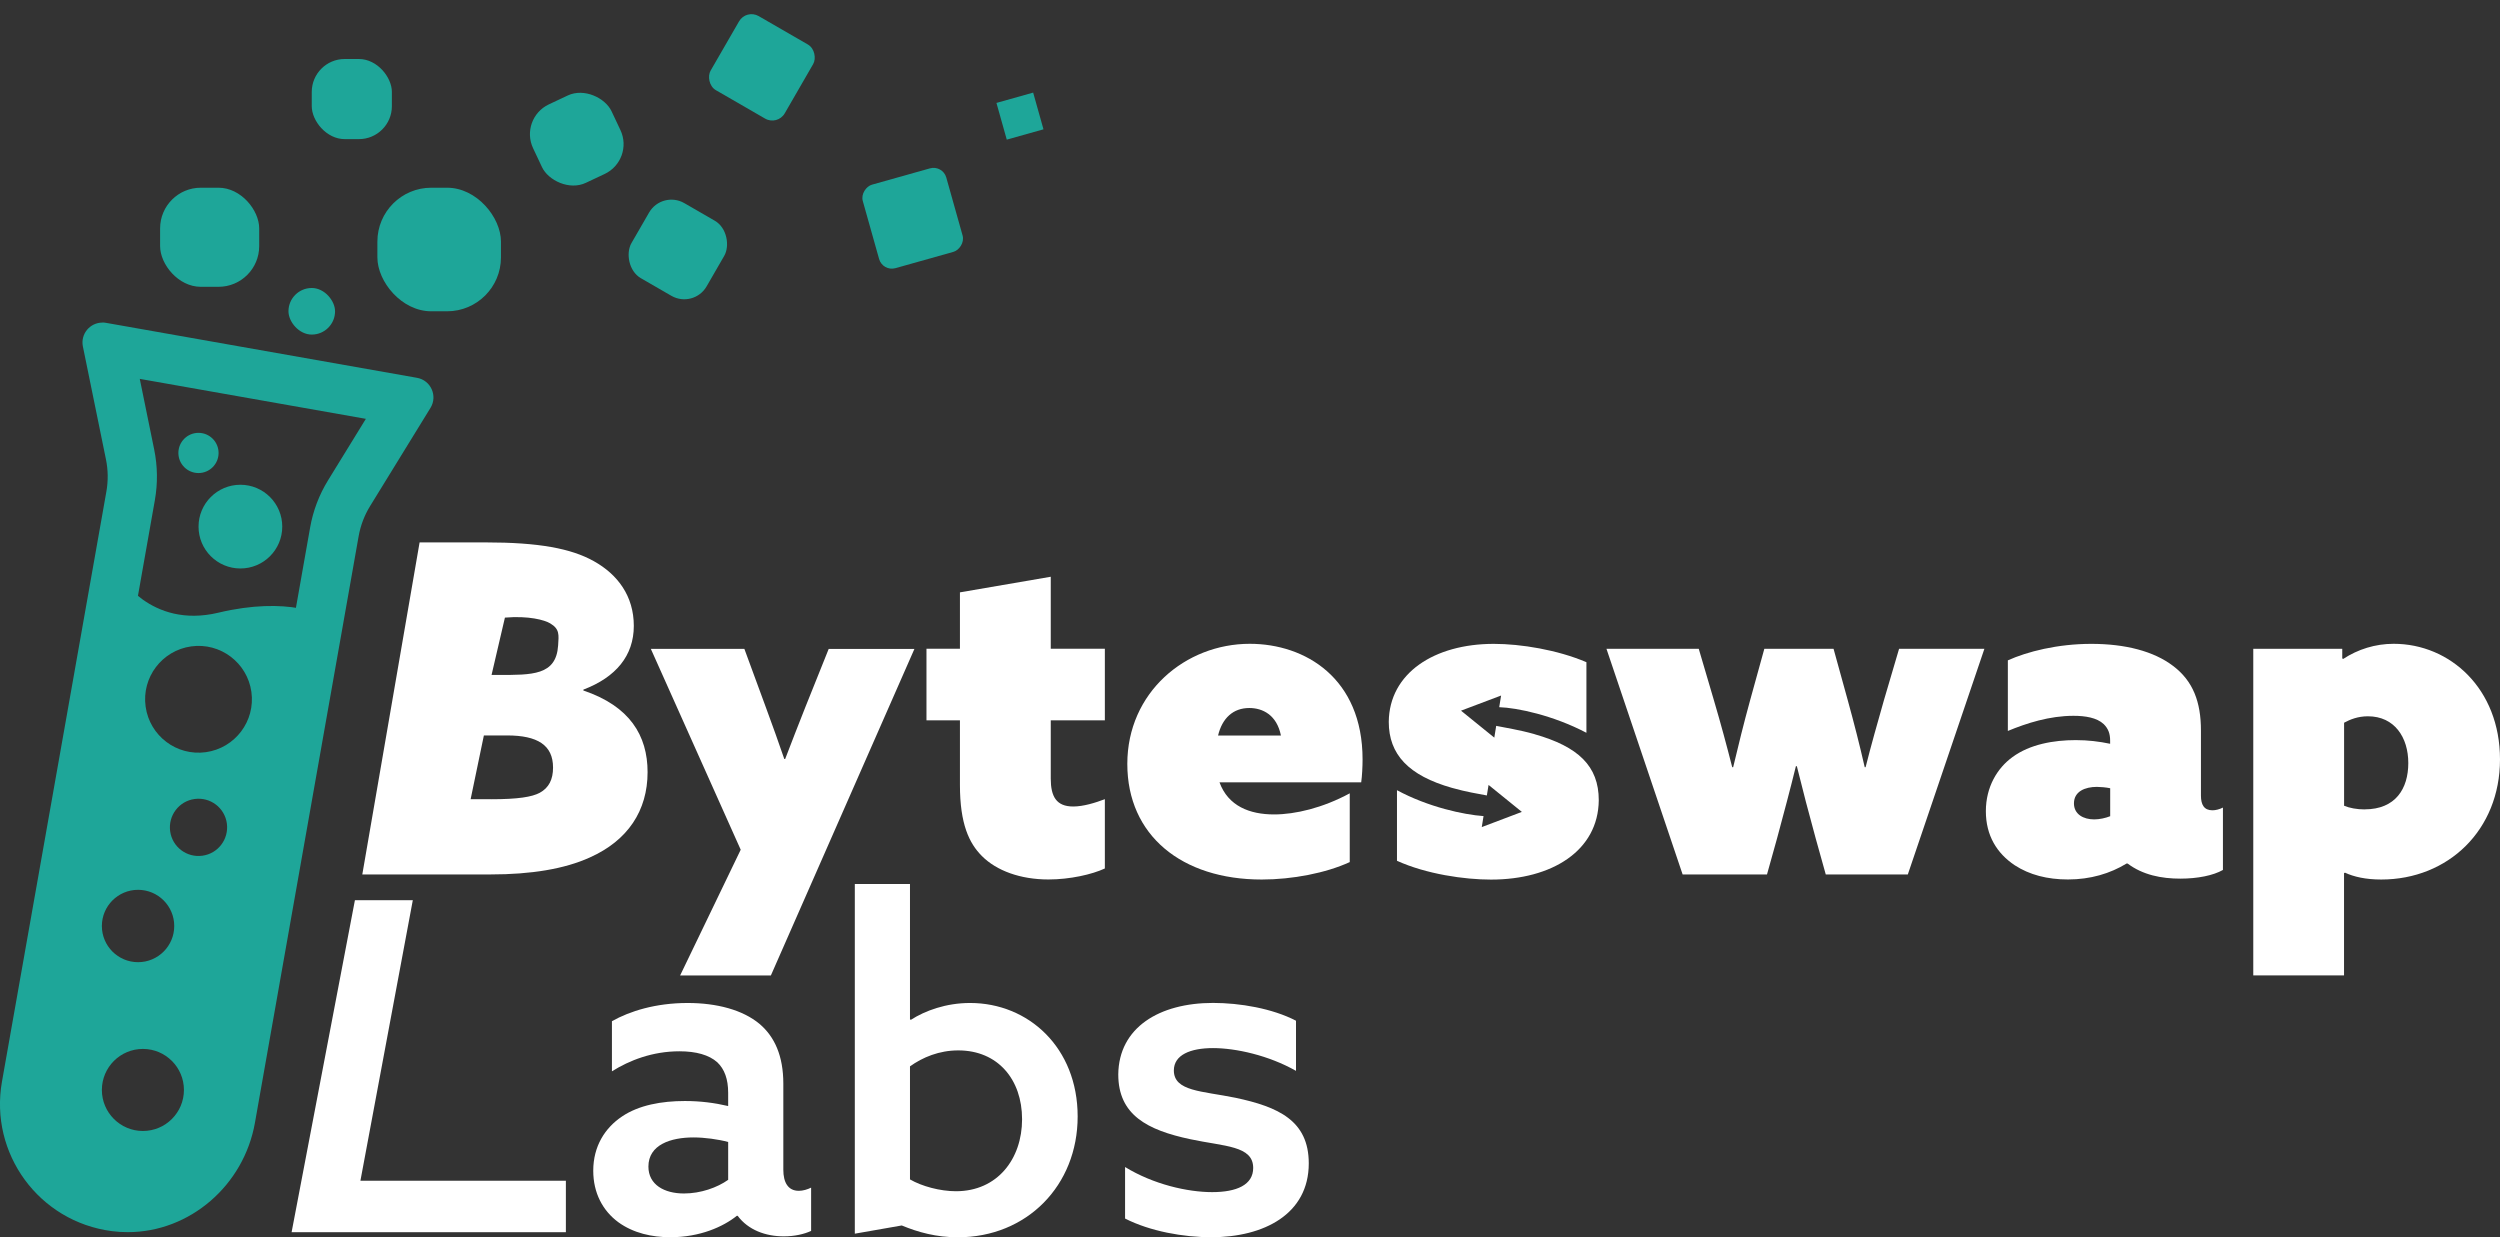 <?xml version="1.0" encoding="UTF-8" standalone="no"?>
<svg
   id="Layer_1"
   data-name="Layer 1"
   viewBox="0 0 422.84 209.26"
   version="1.1"
   sodipodi:docname="byteswap_color.svg"
   inkscape:version="1.2.2 (b0a8486541, 2022-12-01)"
   xmlns:inkscape="http://www.inkscape.org/namespaces/inkscape"
   xmlns:sodipodi="http://sodipodi.sourceforge.net/DTD/sodipodi-0.dtd"
   xmlns="http://www.w3.org/2000/svg"
   xmlns:svg="http://www.w3.org/2000/svg">
  <rect x="0" y="0" width="422.84" height="209.26" fill="#333333" stroke="none"/>
  <sodipodi:namedview
     id="namedview61"
     pagecolor="#ffffff"
     bordercolor="#000000"
     borderopacity="0.25"
     inkscape:showpageshadow="2"
     inkscape:pageopacity="0.0"
     inkscape:pagecheckerboard="0"
     inkscape:deskcolor="#d1d1d1"
     showgrid="false"
     inkscape:zoom="1.1346418"
     inkscape:cx="306.70471"
     inkscape:cy="118.09894"
     inkscape:window-width="1720"
     inkscape:window-height="1371"
     inkscape:window-x="20"
     inkscape:window-y="20"
     inkscape:window-maximized="0"
     inkscape:current-layer="Layer_1" />
  <defs
     id="defs4">
    <style
       id="style2">
      .cls-1 {
        fill: #231f20;
      }
    </style>
  </defs>
  <rect
     class="cls-1"
     x="27.08"
     y="31.75"
     width="16.76"
     height="16.76"
     rx="6.88"
     ry="6.88"
     id="rect6"
     style="fill:#1ea699;fill-opacity:1" />
  <rect
     class="cls-1"
     x="63.83"
     y="31.75"
     width="20.9"
     height="20.9"
     rx="9.11"
     ry="9.11"
     id="rect8"
     style="fill:#1ea699;fill-opacity:1" />
  <rect
     class="cls-1"
     x="90.22"
     y="16.21"
     width="14.67"
     height="14.67"
     rx="5.57"
     ry="5.57"
     transform="translate(-.73 43.84) rotate(-25.24)"
     id="rect10"
     style="fill:#1ea699;fill-opacity:1" />
  <rect
     class="cls-1"
     x="107.31"
     y="34.86"
     width="14.67"
     height="14.67"
     rx="4.36"
     ry="4.36"
     transform="translate(36.46 -51.67) rotate(30)"
     id="rect12"
     style="fill:#1ea699;fill-opacity:1" />
  <rect
     class="cls-1"
     x="147.03"
     y="29.58"
     width="14.67"
     height="14.67"
     rx="2.24"
     ry="2.24"
     transform="translate(160.63 195.51) rotate(-105.71)"
     id="rect14"
     style="fill:#1ea699;fill-opacity:1" />
  <rect
     class="cls-1"
     x="169.28"
     y="16.42"
     width="6.45"
     height="6.45"
     transform="translate(200.31 191.02) rotate(-105.71)"
     id="rect16"
     style="fill:#1ea699;fill-opacity:1" />
  <rect
     class="cls-1"
     x="121.63"
     y="4.16"
     width="14.47"
     height="14.47"
     rx="2.43"
     ry="2.43"
     transform="translate(22.96 -62.91) rotate(30)"
     id="rect18"
     style="fill:#1ea699;fill-opacity:1" />
  <rect
     class="cls-1"
     x="52.73"
     y="9.98"
     width="13.55"
     height="13.55"
     rx="5.57"
     ry="5.57"
     id="rect20"
     style="fill:#1ea699;fill-opacity:1" />
  <rect
     class="cls-1"
     x="48.79"
     y="48.71"
     width="7.88"
     height="7.88"
     rx="3.94"
     ry="3.94"
     id="rect22"
     style="fill:#1ea699;fill-opacity:1" />
  <g
     id="g40"
     style="fill:#ffffff">
    <path
       class="cls-1"
       d="m70.97,91.74h11.18c8.92,0,14.43,1.01,18.3,3.18,4.03,2.25,6.75,5.9,6.75,10.94s-3.03,8.69-8.53,10.78v.15c7.83,2.64,10.86,7.6,10.86,13.81,0,6.51-3.34,11.56-9.77,14.43-4.27,1.94-9.93,2.87-16.76,2.87h-21.72l9.69-56.16Zm14.43,12.72l-2.26,9.7h1.02c5.87,0,9.91.1,10.24-5,.11-1.78.29-2.76-1.35-3.73-.94-.56-3.6-1.31-7.65-.97Zm-2.33,30.72c4.58,0,6.9-.39,8.22-1.09,1.55-.85,2.25-2.25,2.25-4.27,0-3.8-2.64-5.43-7.76-5.43h-3.94l-2.24,10.78h3.47Z"
       id="path24"
       style="fill:#ffffff" />
    <path
       class="cls-1"
       d="m115.04,164.97l10.24-21.25-15.2-33.97h15.82l3.65,9.93c1.09,2.95,2.17,5.97,3.1,8.69h.15c1.09-2.87,2.25-5.82,3.41-8.76l3.95-9.85h14.5l-24.28,55.23h-15.36Z"
       id="path26"
       style="fill:#ffffff" />
    <path
       class="cls-1"
       d="m186.87,146.89c-2.17,1.01-5.9,1.86-9.54,1.86-4.73,0-8.77-1.47-11.25-3.96-2.17-2.17-3.72-5.43-3.72-12.02v-10.94h-5.66v-12.1h5.66v-9.54l15.36-2.64v12.18h9.15v12.1h-9.15v9.85c0,3.03.93,4.73,3.8,4.73,1.7,0,3.72-.62,5.35-1.24v11.71Z"
       id="path28"
       style="fill:#ffffff" />
    <path
       class="cls-1"
       d="m259.55,124.17c-2.8-.78-4.98-1.08-6.49-1.4l-.32,1.99-5.63-4.56,6.78-2.56-.32,1.97c3.02.1,9.09,1.36,14.75,4.33v-11.94c-4.89-2.09-11.09-3.1-15.67-3.1-10.08,0-17.68,4.96-17.76,13.19,0,5.51,3.34,9.08,10.7,11.17,2.4.68,4.38.99,5.89,1.28l.29-1.78,5.63,4.56-6.78,2.57.3-1.86c-3.31-.23-9.35-1.52-14.64-4.38v11.94c4.96,2.25,11.4,3.18,15.9,3.18,10.32,0,18.15-4.89,18.23-13.42,0-5.82-3.49-9.07-10.86-11.17Z"
       id="path30"
       style="fill:#ffffff" />
    <path
       class="cls-1"
       d="m228.29,145.81c-4.04,1.86-9.7,2.95-14.89,2.95-13.5,0-22.73-7.45-22.73-19.55s9.85-20.32,20.71-20.32c9.39,0,19.08,5.82,19.08,19.55,0,1.24-.08,2.79-.23,3.88h-23.97c1.47,4.03,5.12,5.43,9.23,5.43,3.57,0,8.22-1.09,12.8-3.57v11.64Zm-11.64-21.41c-.7-3.49-3.1-4.65-5.35-4.65-2.72,0-4.58,1.71-5.28,4.65h10.63Z"
       id="path32"
       style="fill:#ffffff" />
    <path
       class="cls-1"
       d="m271.73,109.74h15.59l2.56,8.69c1.17,3.96,2.17,7.68,3.1,11.33h.16c.85-3.57,1.78-7.37,2.87-11.33l2.4-8.69h11.71l2.4,8.69c1.09,3.96,2.02,7.6,2.87,11.33h.15c.93-3.72,2.02-7.52,3.1-11.33l2.56-8.69h14.43l-12.95,38.16h-13.88l-1.71-6.13c-1.09-3.96-2.25-8.38-3.18-12.18h-.16c-.93,3.8-2.09,8.14-3.18,12.18l-1.71,6.13h-14.27l-12.88-38.16Z"
       id="path34"
       style="fill:#ffffff" />
    <path
       class="cls-1"
       d="m359.7,146.04c-2.79,1.71-6.13,2.71-9.93,2.71-3.49,0-6.51-.78-9-2.4-3.03-2.02-4.89-5.04-4.89-9.15s1.94-7.29,4.5-9.15c2.95-2.17,6.98-2.87,10.7-2.87,2.09,0,3.95.23,5.82.62v-.54c0-1.16-.31-2.02-1.09-2.79-1.17-1.09-3.1-1.4-5.12-1.4-4.03,0-7.91,1.24-11.09,2.56v-11.94c3.26-1.47,8.38-2.79,14.12-2.79s10.55,1.24,13.81,3.72c3.41,2.56,4.73,6.13,4.73,10.94v11.01c0,1.55.54,2.48,1.94,2.48.54,0,1.16-.15,1.78-.46v10.55c-1.63.93-4.27,1.47-7.21,1.47-3.18,0-6.36-.62-8.92-2.56h-.16Zm-2.79-12.72c-.7-.15-1.71-.23-2.25-.23-2.02,0-3.88.78-3.88,2.79,0,1.86,1.63,2.71,3.41,2.71.93,0,1.94-.23,2.72-.54v-4.73Z"
       id="path36"
       style="fill:#ffffff" />
    <path
       class="cls-1"
       d="m396.47,164.97h-15.36v-55.23h15.05v1.63l.16.08c2.48-1.63,5.43-2.56,8.53-2.56,9.54,0,17.99,7.6,17.99,19.55s-8.76,20.32-20.09,20.32c-2.64,0-4.65-.47-6.13-1.16l-.16.08v17.3Zm3.49-28.08c5.2,0,7.37-3.49,7.37-7.83s-2.33-7.91-6.83-7.91c-1.7,0-3.02.54-4.03,1.09v14.04c.93.39,2.17.62,3.49.62Z"
       id="path38"
       style="fill:#ffffff" />
  </g>
  <path
     class="cls-1"
     d="m23.63,64.08l38.25,6.76-6.39,10.39c-1.52,2.47-2.54,5.16-3.04,8.01l-17.54,99.21c-1.17,6.62-6.89,11.62-13.29,11.62-.54,0-1.08-.04-1.62-.1-3.67-.47-6.89-2.37-9.07-5.33-2.18-2.97-3.03-6.6-2.39-10.22l17.65-99.81c.5-2.85.47-5.73-.11-8.57l-2.44-11.95m-6.33-9.53c-2.08,0-3.73,1.92-3.29,4.05l3.9,19.09c.37,1.8.39,3.65.07,5.45L.33,182.96c-2.14,12.13,6.24,23.67,18.6,25.27.9.12,1.8.17,2.69.17,10.48,0,19.63-7.9,21.5-18.5l17.54-99.21c.32-1.81.98-3.54,1.94-5.1l10.21-16.6c1.25-2.03.06-4.68-2.29-5.09l-52.61-9.3c-.2-.04-.4-.05-.6-.05h0Z"
     id="path42"
     style="fill:#1ea699;fill-opacity:1" />
  <circle
     class="cls-1"
     cx="33.57"
     cy="76.61"
     r="3.4"
     id="circle44"
     style="fill:#1ea699;fill-opacity:1" />
  <path
     class="cls-1"
     d="m36.93,103.63c-11.6,2.77-16.88-6.53-16.88-6.53l-15.62,83.26,4.75,17.49,17.4,5.26,12.46-10.92s17.21-85.2,16.81-86.78c-.4-1.58-7.32-4.55-18.92-1.78Zm-13.58,46.87c3.38,0,6.12,2.74,6.12,6.12s-2.74,6.12-6.12,6.12-6.12-2.74-6.12-6.12,2.74-6.12,6.12-6.12Zm.82,40.79c-3.83,0-6.94-3.11-6.94-6.94s3.11-6.94,6.94-6.94,6.94,3.11,6.94,6.94-3.11,6.94-6.94,6.94Zm10.07-46.56c-2.65.37-5.1-1.48-5.46-4.13s1.48-5.1,4.13-5.46c2.65-.37,5.1,1.48,5.46,4.13s-1.48,5.1-4.13,5.46Zm.58-17.51c-4.94.69-9.5-2.76-10.19-7.7-.69-4.94,2.76-9.5,7.7-10.19,4.94-.69,9.5,2.76,10.19,7.7.69,4.94-2.76,9.5-7.7,10.19Z"
     id="path46"
     style="fill:#1ea699;fill-opacity:1" />
  <circle
     class="cls-1"
     cx="40.66"
     cy="89.07"
     r="7.08"
     id="circle48"
     style="fill:#1ea699;fill-opacity:1" />
  <g
     id="g58"
     style="fill:#ffffff">
    <path
       class="cls-1"
       d="m60.03,152.26h9.79l-8.86,47.44h34.75v8.71h-46.39s10.71-56.16,10.71-56.16Z"
       id="path50"
       style="fill:#ffffff" />
    <path
       class="cls-1"
       d="m124.62,205.64c-2.31,1.85-6.24,3.62-11.25,3.62-3.08,0-6.24-.69-8.79-2.54-2.62-1.93-4.24-4.93-4.24-8.71,0-4.16,2-7.25,4.86-9.17,2.85-1.93,6.71-2.62,10.64-2.62,2.62,0,5.01.31,7.32.85v-2.24c0-2.31-.62-4.01-1.85-5.17-1.39-1.23-3.55-1.85-6.4-1.85-4.55,0-8.48,1.54-11.41,3.39v-8.48c3.01-1.7,7.4-3.08,12.8-3.08,4.93,0,9.33,1.16,12.18,3.55,2.54,2.16,4.01,5.4,4.01,10.1v14.57c0,2.08.77,3.55,2.62,3.55.69,0,1.46-.23,2.08-.54v7.32c-1.16.54-2.78.92-4.63.92-3.08,0-6.01-1.08-7.79-3.47h-.15Zm-1.46-12.49c-1.7-.46-4.01-.77-5.86-.77-3.85,0-7.63,1.23-7.63,4.93,0,3.08,2.7,4.55,6.01,4.55,2.85,0,5.63-1,7.48-2.31v-6.4Z"
       id="path52"
       style="fill:#ffffff" />
    <path
       class="cls-1"
       d="m144.58,149.52h9.33v22.89l.15.08c2.39-1.54,5.94-2.85,10.02-2.85,9.87,0,18.19,7.55,18.19,19.2s-8.56,20.43-20.27,20.43c-3.62,0-6.71-.85-9.48-2l-7.94,1.39v-59.13Zm17.11,51.96c7.02,0,11.18-5.47,11.18-12.18s-4.09-11.64-10.79-11.64c-3.24,0-6.01,1.16-8.17,2.7v19.12c2,1.16,5.09,2,7.79,2Z"
       id="path54"
       style="fill:#ffffff" />
    <path
       class="cls-1"
       d="m190.3,197.39c4.78,2.93,10.56,4.24,14.72,4.24s6.94-1.23,6.94-4.09c0-3.78-4.86-3.62-10.64-4.86-7.25-1.54-12.18-4.09-12.18-10.95.08-7.94,6.94-12.1,16.03-12.1,4.55,0,10.02.93,14.03,3.01v8.48c-4.62-2.62-10.18-3.85-14.03-3.85s-6.63,1.16-6.63,3.78c0,3.55,4.78,3.47,10.41,4.62,7.25,1.54,12.41,3.85,12.41,11.1,0,8.56-7.55,12.49-16.5,12.49-4.7,0-10.33-1-14.57-3.16v-8.71Z"
       id="path56"
       style="fill:#ffffff" />
  </g>
</svg>
